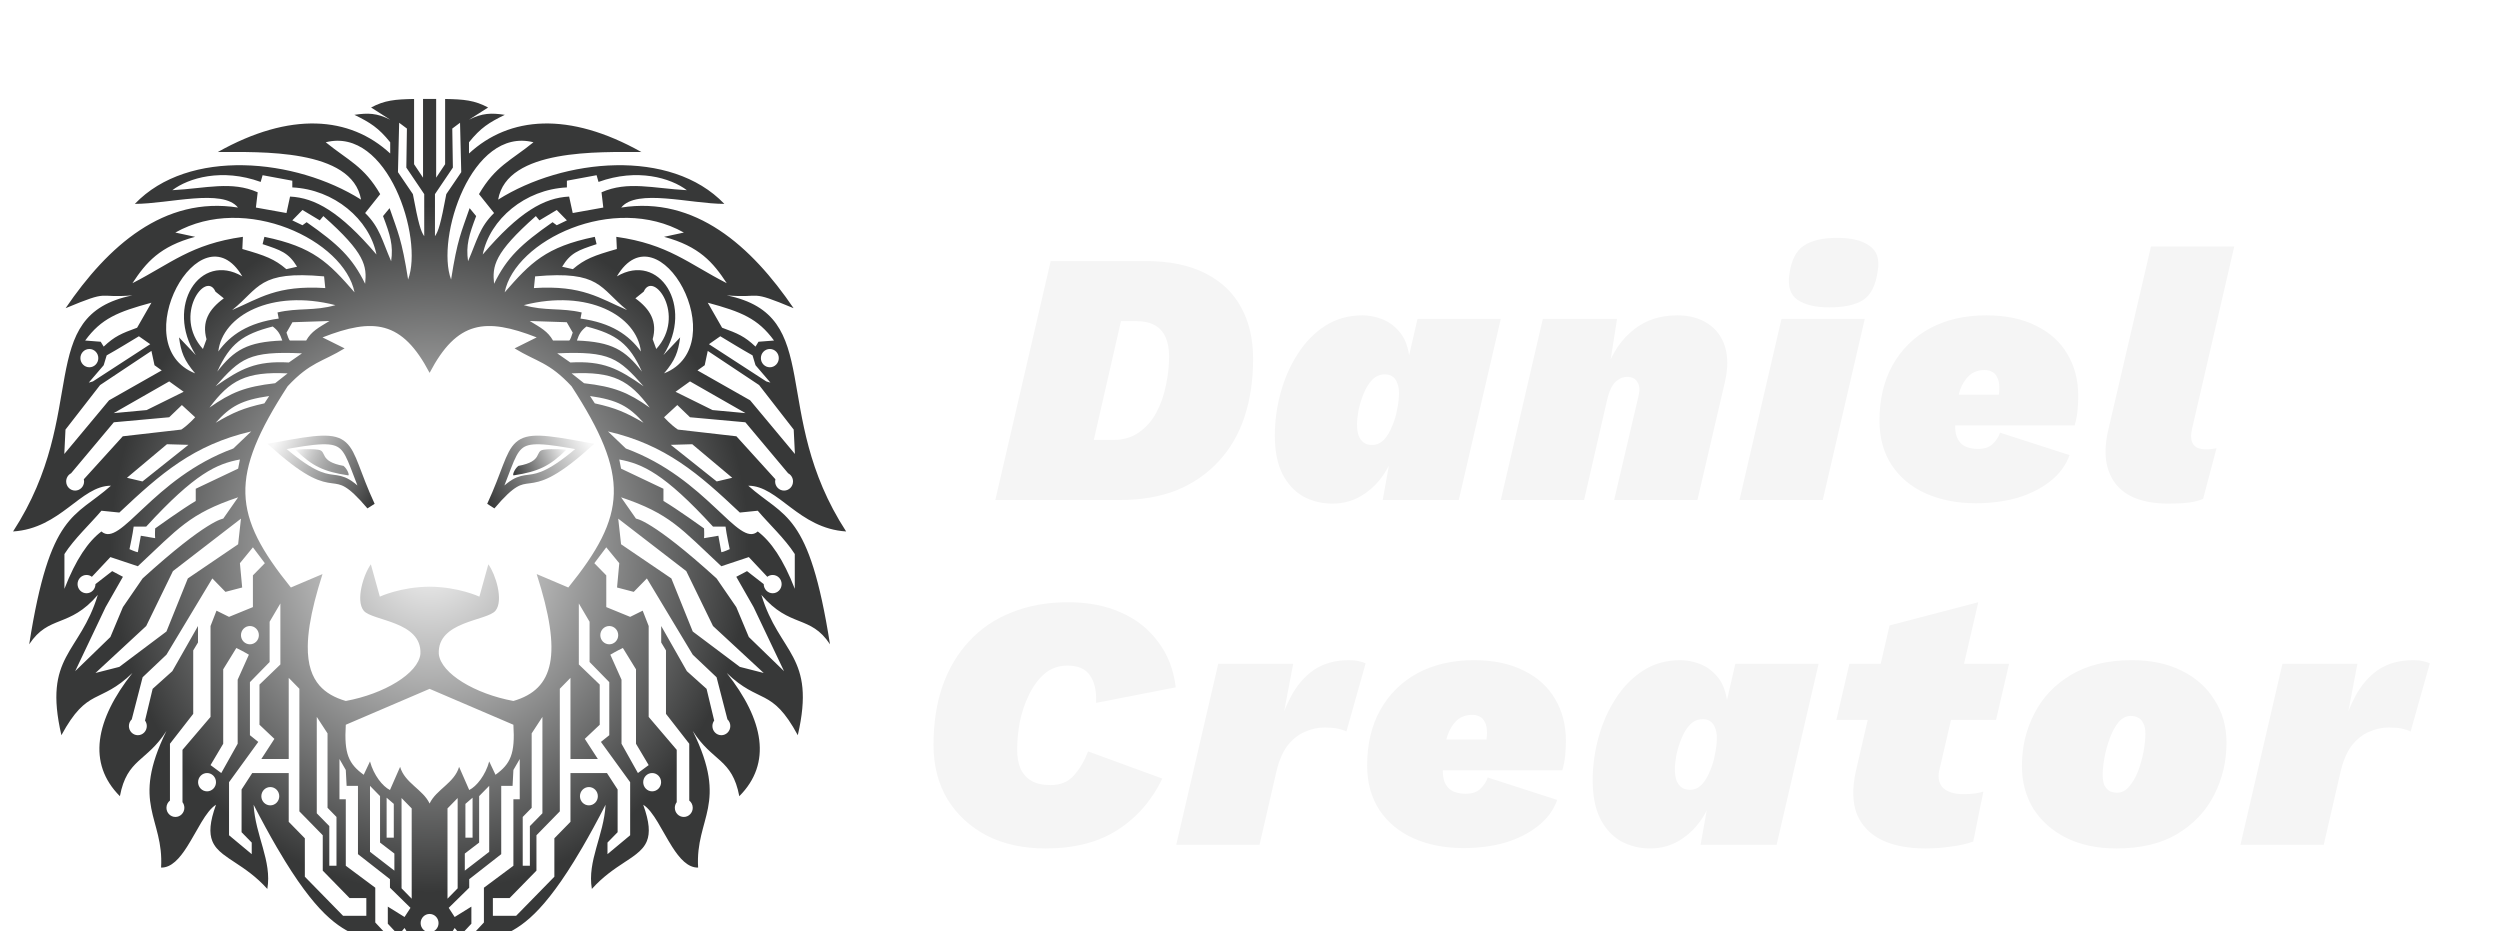 <svg width="145" height="54" viewBox="0 0 145 54" fill="none" xmlns="http://www.w3.org/2000/svg">
<g clip-path="url(#clip0_2225_4096)">
<g clip-path="url(#clip1_2225_4096)">
<path d="M21.502 24.326C19.044 21.425 19.875 24.255 16.066 20.894C20.809 20.009 19.736 20.505 21.502 24.326Z" stroke="white" stroke-width="0.5"/>
<path d="M20.186 22.57C18.773 22.354 18.102 22.037 17.14 21.084C17.14 21.084 17.908 21.007 18.455 21.084C19.002 21.16 18.455 21.756 19.926 22.022C20.173 22.229 20.29 22.605 20.186 22.57Z" fill="white"/>
<path d="M28.485 24.326C30.943 21.425 30.113 24.255 33.921 20.894C29.178 20.009 30.251 20.505 28.485 24.326Z" stroke="white" stroke-width="0.5"/>
<path d="M29.802 22.57C31.215 22.354 31.886 22.037 32.848 21.084C32.848 21.084 32.08 21.007 31.533 21.084C30.986 21.16 31.533 21.756 30.062 22.022C29.815 22.229 29.698 22.605 29.802 22.57Z" fill="white"/>
<g filter="url(#filter0_d_2225_4096)">
<path d="M21.502 24.326C19.044 21.425 19.875 24.255 16.066 20.894C20.809 20.009 19.736 20.505 21.502 24.326Z" stroke="url(#paint0_linear_2225_4096)" stroke-width="0.5"/>
</g>
<g filter="url(#filter1_d_2225_4096)">
<path d="M20.186 22.57C18.773 22.354 18.102 22.037 17.14 21.084C17.14 21.084 17.908 21.007 18.455 21.084C19.002 21.16 18.455 21.756 19.926 22.022C20.173 22.229 20.29 22.605 20.186 22.57Z" fill="url(#paint1_linear_2225_4096)"/>
</g>
<g filter="url(#filter2_d_2225_4096)">
<path d="M28.485 24.326C30.943 21.425 30.113 24.255 33.921 20.894C29.178 20.009 30.251 20.505 28.485 24.326Z" stroke="url(#paint2_linear_2225_4096)" stroke-width="0.5"/>
</g>
<g filter="url(#filter3_d_2225_4096)">
<path d="M29.802 22.57C31.215 22.354 31.886 22.037 32.848 21.084C32.848 21.084 32.08 21.007 31.533 21.084C30.986 21.16 31.533 21.756 30.062 22.022C29.815 22.229 29.698 22.605 29.802 22.57Z" fill="url(#paint3_linear_2225_4096)"/>
</g>
<g filter="url(#filter4_d_2225_4096)">
<path fill-rule="evenodd" clip-rule="evenodd" d="M15.505 46.558C15.782 44.931 14.813 43.48 14.709 41.675C15.193 42.614 15.639 43.431 16.054 44.143C16.22 44.429 16.382 44.699 16.538 44.952C20.678 51.657 21.43 47.367 24.917 52.962C28.404 47.367 29.156 51.657 33.295 44.952C33.452 44.699 33.613 44.429 33.78 44.143C34.194 43.431 34.641 42.614 35.124 41.675C35.02 43.48 34.052 44.931 34.328 46.558C34.983 45.831 35.643 45.393 36.198 45.028L36.23 45.006C36.341 44.933 36.448 44.863 36.549 44.794C36.674 44.709 36.791 44.626 36.898 44.541C37.18 44.319 37.397 44.086 37.519 43.783C37.707 43.316 37.672 42.685 37.306 41.675C37.903 42.042 38.403 43.203 38.987 44.117C39.419 44.792 39.895 45.333 40.491 45.32C40.318 42.418 42.291 41.675 40.179 37.394C41.322 39.199 42.464 38.986 42.879 41.18C44.784 39.27 44.299 36.757 42.152 34.033C44.057 35.873 44.748 34.83 46.272 37.642C47.346 33.007 45.199 32.936 44.16 29.504C45.822 31.45 46.998 30.637 48.14 32.37C46.927 24.657 45.509 25.047 43.399 23.171C45.163 23.171 46.306 25.648 49.076 25.825C44.575 18.89 47.899 13.3 42.151 12.132C44.296 12.309 43.365 11.766 46.028 12.875C43.579 9.273 40.325 6.361 36.03 7.038C36.929 5.92 40.039 6.825 42.012 6.825C38.897 3.57 32.683 4.186 28.892 6.578C29.41 3.606 34.777 3.818 37.201 3.818C33.002 1.459 29.543 1.738 27.202 3.902V3.252C27.88 2.409 28.364 2.107 29.279 1.66C28.504 1.544 27.978 1.549 27.202 1.943L28.31 1.235C27.524 0.813 26.906 0.76 25.817 0.74V4.526L25.297 5.304V0.74H24.917H24.536V5.304L24.017 4.526V0.74C22.928 0.76 22.309 0.813 21.524 1.235L22.632 1.943C21.855 1.549 21.329 1.544 20.555 1.66C21.469 2.107 21.953 2.409 22.632 3.252V3.902C20.29 1.738 16.832 1.459 12.632 3.818C15.057 3.818 20.423 3.606 20.941 6.578C17.151 4.186 10.937 3.57 7.821 6.825C9.794 6.825 12.904 5.92 13.803 7.038C9.509 6.361 6.255 9.273 3.805 12.875C6.469 11.766 5.537 12.309 7.682 12.132C1.935 13.3 5.259 18.89 0.758 25.825C3.527 25.648 4.671 23.171 6.435 23.171C4.324 25.047 2.907 24.657 1.693 32.37C2.836 30.637 4.011 31.45 5.673 29.504C4.634 32.936 2.488 33.007 3.561 37.642C5.086 34.83 5.777 35.873 7.681 34.033C5.535 36.757 5.05 39.27 6.954 41.18C7.369 38.986 8.512 39.199 9.654 37.394C7.543 41.675 9.516 42.418 9.343 45.32C9.938 45.333 10.415 44.792 10.846 44.117C11.43 43.203 11.931 42.042 12.528 41.675C12.162 42.685 12.126 43.316 12.315 43.783C12.437 44.086 12.654 44.319 12.935 44.541C13.043 44.626 13.159 44.709 13.284 44.794C13.386 44.863 13.492 44.933 13.603 45.006L13.636 45.028C14.191 45.393 14.85 45.831 15.505 46.558ZM24.384 32.931C24.259 34.067 22.271 35.249 20.056 35.656C19.405 35.467 18.897 35.178 18.533 34.763C18.31 34.507 18.141 34.204 18.027 33.846C17.966 33.654 17.92 33.445 17.891 33.219C17.861 32.99 17.847 32.742 17.851 32.477C17.853 32.296 17.863 32.108 17.88 31.91C17.899 31.697 17.927 31.473 17.964 31.238C18.096 30.401 18.343 29.427 18.706 28.296L16.871 29.075C13.487 24.882 13.283 22.642 16.682 17.404C17.997 15.989 18.696 15.998 19.987 15.206L18.706 14.569C21.663 13.415 23.324 13.583 24.917 16.626C26.509 13.583 28.17 13.415 31.127 14.569L29.846 15.206C31.137 15.998 31.836 15.989 33.151 17.404C36.551 22.642 36.346 24.882 32.962 29.075L31.127 28.296C32.626 32.962 32.146 34.968 29.777 35.656C27.562 35.249 25.574 34.067 25.45 32.931C25.352 31.016 28.254 31.021 28.739 30.419C29.223 29.818 28.739 28.296 28.323 27.73L27.804 29.605C27.804 29.605 26.594 29.039 24.917 29.028C23.239 29.039 22.03 29.605 22.03 29.605L21.51 27.73C21.095 28.296 20.61 29.818 21.095 30.419C21.579 31.021 24.482 31.016 24.384 32.931ZM20.056 37.035L24.917 34.953L29.777 37.035C29.884 38.727 29.607 39.308 28.739 39.937L28.374 39.163C28.161 39.957 27.639 40.614 27.215 40.821L26.627 39.477C26.358 40.414 25.297 40.791 24.917 41.605C24.536 40.791 23.475 40.414 23.207 39.477L22.618 40.821C22.194 40.614 21.672 39.957 21.46 39.163L21.095 39.937C20.227 39.308 19.95 38.727 20.056 37.035ZM10.384 14.569C10.5 15.422 10.665 15.885 11.319 16.656C7.2 15.028 11.632 6.926 14.055 11.03C11.597 9.58 9.555 12.764 11.355 15.594L10.384 14.569ZM11.978 14.675L11.77 15.241C10.005 13.295 11.943 10.641 12.497 11.915L12.982 12.304C12.107 12.942 11.7 13.664 11.978 14.675ZM15.612 17.97L15.335 18.395C14.115 18.662 13.511 18.932 12.507 19.521C13.364 18.56 14.024 18.196 15.612 17.97ZM15.958 17.227C14.226 17.426 13.405 17.755 12.15 18.642C13.33 17.058 14.265 16.539 16.682 16.656L15.958 17.227ZM16.754 16.024C14.841 15.919 13.973 16.377 12.504 17.404C13.95 15.777 14.44 15.352 17.516 15.494L16.754 16.024ZM16.373 14.751C14.354 14.829 13.584 15.289 12.6 16.555C13.336 14.934 14.065 14.388 15.819 13.937C16.125 14.174 16.24 14.357 16.373 14.751ZM16.166 13.477C14.385 13.72 13.353 14.432 12.661 15.387C12.903 13.3 15.734 11.749 19.455 12.698C18.235 13.052 17.274 12.842 16.096 13.123L16.166 13.477ZM18.797 11.03C14.989 10.682 15.058 11.708 13.465 12.982C15.058 12.304 16.047 11.528 18.866 11.708L18.797 11.03ZM16.823 14.751H17.758C18.064 14.214 18.464 14.011 19.109 13.618L16.962 13.689L16.616 14.291C16.662 14.444 16.768 14.751 16.823 14.751ZM15.335 8.736C18.176 9.317 19.064 10.239 20.563 11.956C19.966 8.948 14.254 6.188 10.168 8.488L11.319 8.736C9.269 9.286 8.472 10.222 7.682 11.425C9.899 10.293 11.076 9.16 14.088 8.736L14.055 9.443C15.384 9.822 15.923 10.023 16.608 10.611L17.231 10.47C16.731 9.648 16.283 9.51 15.231 9.16L15.335 8.736ZM13.534 21.013L14.573 20.022C11.215 20.801 9.308 22.479 6.922 24.728L5.883 24.622C5.248 25.375 4.3 26.253 3.737 27.134V29.151C4.402 27.434 5.125 26.398 5.883 25.825C6.991 26.816 8.828 22.738 13.534 21.013ZM11.353 23.348L13.812 22.181L13.915 21.65C12.581 21.9 11.312 22.449 8.48 25.542H7.753C7.707 25.943 7.51 26.851 7.51 26.851C7.51 26.851 7.903 27.028 7.995 27.028L8.168 26.073L8.999 26.214C8.976 26.037 8.999 25.648 8.999 25.648C8.999 25.648 10.592 24.504 11.353 24.056V23.348ZM5.537 28.878C5.537 29.171 5.305 29.409 5.018 29.409C4.731 29.409 4.498 29.171 4.498 28.878C4.498 28.585 4.731 28.348 5.018 28.348C5.135 28.348 5.243 28.387 5.329 28.454L6.403 27.311L7.995 27.842C10.349 25.648 10.971 24.798 13.812 23.843L12.946 25.082C12.946 25.082 12.037 25.13 8.272 28.549L7.13 30.212L6.403 31.946L4.36 33.927L6.126 30.212L7.13 28.454L6.507 28.125L5.537 28.878ZM8.514 37.111C8.514 37.404 8.282 37.642 7.995 37.642C7.708 37.642 7.476 37.404 7.476 37.111C7.476 36.958 7.54 36.819 7.642 36.722L8.272 34.281L9.654 32.972L12.315 28.549L13.076 29.328L14.046 29.075L13.915 27.665L14.669 26.745L15.361 27.665L14.669 28.372V30.212L13.284 30.778L12.557 30.419L12.211 31.309V36.581L10.584 38.491V41.526C10.652 41.616 10.693 41.73 10.693 41.852C10.693 42.145 10.461 42.383 10.174 42.383C9.887 42.383 9.654 42.145 9.654 41.852C9.654 41.681 9.734 41.529 9.857 41.432V38.137L11.207 36.404V32.724L11.484 32.264V31.309L9.995 33.927L8.853 34.953L8.411 36.793C8.476 36.882 8.514 36.992 8.514 37.111ZM8.48 31.309L5.537 34.033L6.922 33.679L9.654 31.627L10.895 28.549L13.812 26.568L13.976 25.082L10.03 28.125L8.48 31.309ZM12.009 40.898C12.296 40.898 12.528 40.66 12.528 40.367C12.528 40.074 12.296 39.836 12.009 39.836C11.722 39.836 11.489 40.074 11.489 40.367C11.489 40.66 11.722 40.898 12.009 40.898ZM14.496 32.37C14.783 32.37 15.015 32.133 15.015 31.84C15.015 31.547 14.783 31.309 14.496 31.309C14.209 31.309 13.976 31.547 13.976 31.84C13.976 32.133 14.209 32.37 14.496 32.37ZM24.917 49.07C25.203 49.07 25.436 48.833 25.436 48.539C25.436 48.246 25.203 48.009 24.917 48.009C24.63 48.009 24.397 48.246 24.397 48.539C24.397 48.833 24.63 49.07 24.917 49.07ZM4.877 22.924C4.877 23.217 4.644 23.454 4.357 23.454C4.071 23.454 3.838 23.217 3.838 22.924C3.838 22.717 3.953 22.538 4.122 22.451L6.602 19.492L9.814 19.201L10.549 18.493L11.319 19.201C11.319 19.201 10.934 19.64 10.514 19.916L7.122 20.305L4.862 22.796C4.872 22.837 4.877 22.88 4.877 22.924ZM5.183 16.302C5.47 16.302 5.702 16.064 5.702 15.771C5.702 15.478 5.47 15.241 5.183 15.241C4.896 15.241 4.663 15.478 4.663 15.771C4.663 16.064 4.896 16.302 5.183 16.302ZM14.435 32.972C14.435 32.972 14.086 32.762 13.708 32.583L13.327 33.202L12.946 33.821V38.137L12.211 39.376L12.834 39.836L13.785 38.137V34.422L14.435 32.972ZM14.6 43.869V44.541L13.284 43.445V40.367L14.98 38.031L14.496 37.642V34.564L15.638 33.396V31.061L16.262 30V33.538L15.05 34.706V37.035L15.915 37.854L15.158 39.022H16.746V34.316L17.364 34.948V39.27V42.059L18.72 43.445V45.497L20.277 47.089H21.247V48.115H19.897L17.681 45.85V43.621L16.746 42.666V39.836H14.63L14.011 40.791V43.268L14.6 43.869ZM20.056 45.214V41.357H19.689V39.022L20.056 39.659L20.104 40.579H20.762V44.541L22.618 45.992V46.487L23.809 47.655L23.463 48.186L22.493 47.584V48.575L23.116 49.242L23.463 48.822L23.843 49.424L23.255 50.096L21.766 48.504V46.487L20.056 45.214ZM15.678 41.711C15.964 41.711 16.197 41.473 16.197 41.18C16.197 40.887 15.964 40.649 15.678 40.649C15.391 40.649 15.158 40.887 15.158 41.18C15.158 41.473 15.391 41.711 15.678 41.711ZM18.997 37.536L18.373 36.581V42.171L19.1 42.914V45.214H19.516V42.383L18.997 41.852V37.536ZM23.878 41.888V47.124L23.29 46.523V41.286L23.878 41.888ZM22.043 41.175L21.46 40.579V44.405L22.874 45.497V44.506L22.043 43.869V41.175ZM22.84 41.625L22.424 41.266V43.586H22.84V41.625ZM7.364 22.711L8.264 22.924L10.93 20.801L9.684 20.765L7.364 22.711ZM6.594 18.961L9.814 17.121L10.233 17.422L10.653 17.723L8.506 18.784L6.594 18.961ZM5.806 17.333L8.783 15.352L8.961 16.183L9.38 16.484L6.325 18.218L3.729 21.331L3.798 19.916L5.806 17.333ZM5.841 14.821L4.94 14.751C5.874 13.472 6.838 13.083 8.783 12.557L7.952 14.008C7.042 14.339 6.645 14.507 6.014 15.104L5.841 14.821ZM5.148 17.192L6.014 16.183L6.187 15.611C6.921 15.198 7.316 14.947 8.056 14.503L8.714 14.963L5.391 17.121L5.148 17.192ZM17.785 7.887C19.615 9.169 20.432 9.935 21.178 11.46C21.282 10.434 21.197 9.694 18.754 7.533L18.547 7.781L17.543 7.179L16.954 7.781L17.543 8.064L17.785 7.887ZM16.823 6.401C18.27 6.471 19.724 7.285 21.835 9.762C21.42 7.71 19.377 5.986 16.954 5.87V5.481L15.231 5.162L15.119 5.552C12.869 4.738 10.93 5.324 9.995 6.031C11.969 5.925 13.423 5.481 14.946 6.153L14.842 7.038L16.616 7.356L16.823 6.401ZM18.893 3.252C22.493 2.332 24.57 8.807 23.67 11.213C23.3 8.86 23.082 8.488 22.596 7.073L22.216 7.533C22.632 8.63 22.819 9.231 22.686 10.151C22.161 8.948 22.027 8.184 21.178 7.356L22.052 6.259C21.108 4.632 20.188 4.306 18.893 3.252ZM23.601 2.456L23.151 2.12L23.082 4.985L23.947 6.259C24.271 7.993 24.405 8.408 24.605 8.7V6.259L23.567 4.72L23.601 2.456ZM39.449 14.569C39.333 15.422 39.168 15.885 38.515 16.656C42.633 15.028 38.202 6.926 35.778 11.03C38.236 9.58 40.278 12.764 38.479 15.594L39.449 14.569ZM38.063 15.241L37.855 14.675C38.133 13.664 37.727 12.942 36.852 12.304L37.336 11.915C37.89 10.641 39.829 13.295 38.063 15.241ZM34.222 17.97L34.499 18.395C35.718 18.662 36.322 18.932 37.327 19.521C36.47 18.56 35.81 18.196 34.222 17.97ZM33.875 17.227C35.608 17.426 36.429 17.755 37.684 18.642C36.504 17.058 35.569 16.539 33.151 16.656L33.875 17.227ZM33.079 16.024C34.992 15.919 35.86 16.377 37.329 17.404C35.883 15.777 35.394 15.352 32.317 15.494L33.079 16.024ZM33.46 14.751C35.479 14.829 36.249 15.289 37.234 16.555C36.497 14.934 35.768 14.388 34.014 13.937C33.709 14.174 33.593 14.357 33.46 14.751ZM33.668 13.477C35.449 13.72 36.48 14.432 37.172 15.387C36.93 13.3 34.1 11.749 30.379 12.698C31.599 13.052 32.559 12.842 33.737 13.123L33.668 13.477ZM31.037 11.03C34.845 10.682 34.776 11.708 36.368 12.982C34.776 12.304 33.786 11.528 30.967 11.708L31.037 11.03ZM33.01 14.751H32.075C31.77 14.214 31.37 14.011 30.725 13.618L32.871 13.689L33.218 14.291C33.172 14.444 33.065 14.751 33.01 14.751ZM34.499 8.736C31.657 9.317 30.77 10.239 29.271 11.956C29.867 8.948 35.58 6.188 39.665 8.488L38.515 8.736C40.564 9.286 41.362 10.222 42.151 11.425C39.934 10.293 38.757 9.16 35.745 8.736L35.778 9.443C34.45 9.822 33.91 10.023 33.226 10.611L32.603 10.47C33.094 9.662 33.536 9.515 34.55 9.178L34.602 9.16L34.499 8.736ZM36.299 21.013L35.26 20.022C38.618 20.801 40.526 22.479 42.911 24.728L43.95 24.622C44.586 25.375 45.534 26.253 46.097 27.134V29.151C45.432 27.434 44.709 26.398 43.95 25.825C42.842 26.816 41.005 22.738 36.299 21.013ZM38.48 23.348L36.022 22.181L35.918 21.65C37.253 21.9 38.522 22.449 41.354 25.542H42.081C42.127 25.943 42.323 26.851 42.323 26.851C42.323 26.851 41.931 27.028 41.838 27.028L41.665 26.073L40.834 26.214C40.857 26.037 40.834 25.648 40.834 25.648C40.834 25.648 39.242 24.504 38.48 24.056V23.348ZM44.816 29.409C44.529 29.409 44.296 29.171 44.296 28.878L43.327 28.125L42.704 28.454L43.708 30.212L45.474 33.927L43.431 31.946L42.704 30.212L41.561 28.549C37.796 25.13 36.888 25.082 36.888 25.082L36.022 23.843C38.863 24.798 39.484 25.648 41.838 27.842L43.431 27.311L44.504 28.454C44.591 28.387 44.699 28.348 44.816 28.348C45.102 28.348 45.335 28.585 45.335 28.878C45.335 29.171 45.102 29.409 44.816 29.409ZM41.838 37.642C41.551 37.642 41.319 37.404 41.319 37.111C41.319 36.992 41.358 36.882 41.423 36.793L40.981 34.953L39.838 33.927L38.35 31.309V32.264L38.627 32.724V36.404L39.977 38.137V41.432C40.1 41.529 40.179 41.681 40.179 41.852C40.179 42.145 39.947 42.383 39.66 42.383C39.373 42.383 39.14 42.145 39.14 41.852C39.14 41.73 39.181 41.616 39.25 41.526V38.491L37.623 36.581V31.309L37.276 30.419L36.549 30.778L35.164 30.212V28.372L34.472 27.665L35.164 26.745L35.918 27.665L35.788 29.075L36.757 29.328L37.519 28.549L40.179 32.972L41.561 34.281L42.191 36.722C42.294 36.819 42.358 36.958 42.358 37.111C42.358 37.404 42.125 37.642 41.838 37.642ZM41.354 31.309L44.296 34.033L42.911 33.679L40.179 31.627L38.938 28.549L36.022 26.568L35.857 25.082L39.804 28.125L41.354 31.309ZM37.825 40.898C37.538 40.898 37.306 40.66 37.306 40.367C37.306 40.074 37.538 39.836 37.825 39.836C38.112 39.836 38.344 40.074 38.344 40.367C38.344 40.66 38.112 40.898 37.825 40.898ZM35.338 32.37C35.051 32.37 34.818 32.133 34.818 31.84C34.818 31.547 35.051 31.309 35.338 31.309C35.624 31.309 35.857 31.547 35.857 31.84C35.857 32.133 35.624 32.37 35.338 32.37ZM45.476 23.454C45.189 23.454 44.957 23.217 44.957 22.924C44.957 22.88 44.962 22.837 44.972 22.796L42.712 20.305L39.319 19.916C38.9 19.64 38.515 19.201 38.515 19.201L39.284 18.493L40.02 19.201L43.231 19.492L45.712 22.451C45.88 22.538 45.995 22.717 45.995 22.924C45.995 23.217 45.763 23.454 45.476 23.454ZM44.651 16.302C44.364 16.302 44.131 16.064 44.131 15.771C44.131 15.478 44.364 15.241 44.651 15.241C44.938 15.241 45.17 15.478 45.17 15.771C45.17 16.064 44.938 16.302 44.651 16.302ZM35.399 32.972C35.399 32.972 35.747 32.762 36.126 32.583L36.507 33.202L36.888 33.821V38.137L37.623 39.376L36.999 39.836L36.048 38.137V34.422L35.399 32.972ZM35.234 43.869V44.541L36.549 43.445V40.367L34.853 38.031L35.338 37.642V34.564L34.195 33.396V31.061L33.572 30V33.538L34.784 34.706V37.035L33.918 37.854L34.675 39.022H33.087V34.316L32.469 34.948V39.27V42.059L31.114 43.445V45.497L29.556 47.089H28.587V48.115H29.937L32.153 45.85V43.621L33.087 42.666V39.836H35.203L35.822 40.791V43.268L35.234 43.869ZM29.777 45.214V41.357H30.145V39.022L29.777 39.659L29.729 40.579H29.071V44.541L27.215 45.992V46.487L26.025 47.655L26.371 48.186L27.34 47.584V48.575L26.717 49.242L26.371 48.822L25.99 49.424L26.578 50.096L28.067 48.504V46.487L29.777 45.214ZM34.156 41.711C33.869 41.711 33.637 41.473 33.637 41.18C33.637 40.887 33.869 40.649 34.156 40.649C34.443 40.649 34.675 40.887 34.675 41.18C34.675 41.473 34.443 41.711 34.156 41.711ZM30.837 37.536L31.46 36.581V42.171L30.733 42.914V45.214H30.318V42.383L30.837 41.852V37.536ZM25.955 41.888V47.124L26.544 46.523V41.286L25.955 41.888ZM27.79 41.175L28.374 40.579V44.405L26.959 45.497V44.506L27.79 43.869V41.175ZM26.994 41.625L27.409 41.266V43.586H26.994V41.625ZM42.469 22.711L41.569 22.924L38.904 20.801L40.15 20.765L42.469 22.711ZM43.239 18.961L40.02 17.121L39.6 17.422L39.181 17.723L41.327 18.784L43.239 18.961ZM44.028 17.333L41.05 15.352L40.873 16.183L40.453 16.484L43.508 18.218L46.105 21.331L46.035 19.916L44.028 17.333ZM43.993 14.821L44.893 14.751C43.959 13.472 42.996 13.083 41.05 12.557L41.881 14.008C42.791 14.339 43.188 14.507 43.82 15.104L43.993 14.821ZM44.685 17.192L43.82 16.183L43.647 15.611C42.913 15.198 42.518 14.947 41.777 14.503L41.119 14.963L44.443 17.121L44.685 17.192ZM32.049 7.887C30.218 9.169 29.401 9.935 28.656 11.46C28.552 10.434 28.637 9.694 31.079 7.533L31.287 7.781L32.291 7.179L32.88 7.781L32.291 8.064L32.049 7.887ZM33.01 6.401C31.564 6.471 30.11 7.285 27.998 9.762C28.413 7.71 30.456 5.986 32.88 5.87V5.481L34.602 5.162L34.714 5.552C36.965 4.738 38.904 5.324 39.838 6.031C37.865 5.925 36.411 5.481 34.888 6.153L34.991 7.038L33.218 7.356L33.01 6.401ZM30.941 3.252C27.34 2.332 25.263 8.807 26.163 11.213C26.533 8.86 26.752 8.488 27.238 7.073L27.617 7.533C27.202 8.63 27.015 9.231 27.147 10.151C27.672 8.948 27.806 8.184 28.656 7.356L27.781 6.259C28.725 4.632 29.645 4.306 30.941 3.252ZM26.232 2.456L26.682 2.12L26.752 4.985L25.886 6.259C25.562 7.993 25.428 8.408 25.228 8.7V6.259L26.267 4.72L26.232 2.456Z" fill="url(#paint4_radial_2225_4096)"/>
</g>
</g>
</g>
<g filter="url(#filter5_d_2225_4096)">
<path d="M57.728 24L60.941 10.14H66.422C67.823 10.14 68.984 10.378 69.909 10.854C70.832 11.316 71.525 11.974 71.987 12.828C72.45 13.668 72.68 14.662 72.68 15.81C72.68 17.056 72.513 18.183 72.177 19.191C71.841 20.199 71.337 21.06 70.665 21.774C70.007 22.488 69.201 23.041 68.249 23.433C67.297 23.811 66.198 24 64.953 24H57.728ZM63.441 20.514H64.596C65.169 20.514 65.659 20.367 66.066 20.073C66.486 19.779 66.822 19.394 67.073 18.918C67.326 18.442 67.507 17.924 67.62 17.364C67.746 16.79 67.808 16.23 67.808 15.684C67.808 15.236 67.739 14.858 67.599 14.55C67.459 14.242 67.249 14.011 66.969 13.857C66.689 13.703 66.332 13.626 65.897 13.626H65.016L63.441 20.514ZM77.279 24.21C76.663 24.21 76.096 24.07 75.578 23.79C75.074 23.496 74.675 23.062 74.381 22.488C74.087 21.9 73.94 21.158 73.94 20.262C73.94 19.436 74.052 18.61 74.276 17.784C74.5 16.958 74.829 16.209 75.263 15.537C75.697 14.851 76.229 14.305 76.859 13.899C77.489 13.493 78.21 13.29 79.022 13.29C79.386 13.29 79.757 13.36 80.135 13.5C80.513 13.64 80.849 13.878 81.143 14.214C81.437 14.536 81.633 14.998 81.731 15.6L82.214 13.5H87.044L84.608 24H80.198L80.555 22.005C80.205 22.691 79.743 23.23 79.169 23.622C78.609 24.014 77.979 24.21 77.279 24.21ZM79.589 20.808C79.841 20.808 80.065 20.71 80.261 20.514C80.457 20.304 80.618 20.038 80.744 19.716C80.884 19.394 80.982 19.065 81.038 18.729C81.108 18.379 81.143 18.071 81.143 17.805C81.143 17.567 81.108 17.371 81.038 17.217C80.982 17.049 80.891 16.923 80.765 16.839C80.653 16.755 80.506 16.713 80.324 16.713C80.03 16.713 79.778 16.825 79.568 17.049C79.372 17.259 79.211 17.525 79.085 17.847C78.959 18.155 78.861 18.477 78.791 18.813C78.735 19.135 78.707 19.401 78.707 19.611C78.707 19.849 78.735 20.059 78.791 20.241C78.861 20.423 78.959 20.563 79.085 20.661C79.211 20.759 79.379 20.808 79.589 20.808ZM87.047 24L89.483 13.5H93.788L93.158 17.511L92.99 17.091C93.284 15.887 93.802 14.956 94.544 14.298C95.286 13.626 96.196 13.29 97.274 13.29C97.988 13.29 98.583 13.451 99.059 13.773C99.535 14.081 99.864 14.522 100.046 15.096C100.228 15.67 100.228 16.356 100.046 17.154L98.45 24H93.62L95.048 17.91C95.118 17.588 95.09 17.336 94.964 17.154C94.852 16.958 94.656 16.86 94.376 16.86C94.18 16.86 94.005 16.916 93.851 17.028C93.697 17.126 93.564 17.28 93.452 17.49C93.354 17.686 93.27 17.938 93.2 18.246L91.877 24H87.047ZM106.098 12.828C105.3 12.828 104.684 12.681 104.25 12.387C103.83 12.093 103.676 11.589 103.788 10.875C103.9 10.091 104.173 9.552 104.607 9.258C105.055 8.95 105.706 8.796 106.56 8.796C107.386 8.796 108.009 8.95 108.429 9.258C108.863 9.552 109.024 10.028 108.912 10.686C108.8 11.54 108.513 12.114 108.051 12.408C107.603 12.688 106.952 12.828 106.098 12.828ZM108.156 13.5L105.72 24H100.89L103.326 13.5H108.156ZM114.595 24.189C113.517 24.189 112.551 24 111.697 23.622C110.857 23.244 110.199 22.698 109.723 21.984C109.247 21.256 109.009 20.395 109.009 19.401C109.009 18.169 109.261 17.098 109.765 16.188C110.283 15.264 111.004 14.55 111.928 14.046C112.866 13.542 113.958 13.29 115.204 13.29C116.338 13.29 117.304 13.493 118.102 13.899C118.9 14.291 119.502 14.837 119.908 15.537C120.328 16.237 120.538 17.049 120.538 17.973C120.538 18.239 120.524 18.519 120.496 18.813C120.468 19.107 120.412 19.394 120.328 19.674H112.306L112.285 17.889H116.989L115.834 18.33C115.904 18.134 115.939 17.973 115.939 17.847C115.953 17.721 115.96 17.602 115.96 17.49C115.96 17.224 115.918 17.021 115.834 16.881C115.764 16.727 115.666 16.622 115.54 16.566C115.414 16.496 115.274 16.461 115.12 16.461C114.756 16.461 114.455 16.566 114.217 16.776C113.993 16.986 113.818 17.259 113.692 17.595C113.58 17.931 113.503 18.288 113.461 18.666C113.419 19.044 113.398 19.394 113.398 19.716C113.398 20.038 113.454 20.297 113.566 20.493C113.678 20.689 113.832 20.829 114.028 20.913C114.238 20.997 114.469 21.039 114.721 21.039C115.085 21.039 115.365 20.948 115.561 20.766C115.771 20.57 115.918 20.346 116.002 20.094L120.034 21.396C119.824 21.984 119.453 22.488 118.921 22.908C118.389 23.328 117.752 23.65 117.01 23.874C116.268 24.084 115.463 24.189 114.595 24.189ZM125.785 24.21C124.343 24.21 123.321 23.832 122.719 23.076C122.117 22.306 121.97 21.263 122.278 19.947L124.756 9.3H129.586L127.15 19.821C127.052 20.227 127.066 20.535 127.192 20.745C127.318 20.955 127.57 21.06 127.948 21.06C128.088 21.06 128.207 21.053 128.305 21.039C128.417 21.025 128.501 21.011 128.557 20.997L127.78 23.937C127.556 24.035 127.283 24.105 126.961 24.147C126.639 24.189 126.247 24.21 125.785 24.21ZM60.633 44.21C59.359 44.21 58.232 43.965 57.252 43.475C56.286 42.971 55.523 42.271 54.963 41.375C54.417 40.465 54.144 39.408 54.144 38.204C54.144 36.93 54.319 35.789 54.669 34.781C55.033 33.759 55.551 32.891 56.223 32.177C56.895 31.449 57.714 30.896 58.68 30.518C59.646 30.126 60.738 29.93 61.956 29.93C63.104 29.93 64.119 30.126 65.001 30.518C65.897 30.91 66.618 31.477 67.164 32.219C67.724 32.947 68.067 33.829 68.193 34.865L63.573 35.768C63.601 35.068 63.482 34.536 63.216 34.172C62.964 33.794 62.53 33.605 61.914 33.605C61.396 33.605 60.948 33.766 60.57 34.088C60.206 34.41 59.905 34.823 59.667 35.327C59.429 35.817 59.254 36.342 59.142 36.902C59.044 37.462 58.995 37.987 58.995 38.477C58.995 38.897 59.058 39.261 59.184 39.569C59.324 39.877 59.534 40.115 59.814 40.283C60.094 40.451 60.465 40.535 60.927 40.535C61.501 40.535 61.949 40.353 62.271 39.989C62.607 39.625 62.887 39.156 63.111 38.582L67.416 40.157C66.8 41.431 65.932 42.425 64.812 43.139C63.706 43.853 62.313 44.21 60.633 44.21ZM68.222 44L70.658 33.5H75.005L74.102 38.246L73.997 37.763C74.221 36.881 74.508 36.104 74.858 35.432C75.208 34.76 75.656 34.235 76.202 33.857C76.762 33.479 77.441 33.29 78.239 33.29C78.477 33.29 78.673 33.311 78.827 33.353C78.981 33.381 79.107 33.423 79.205 33.479L78.092 37.427C77.952 37.357 77.784 37.301 77.588 37.259C77.392 37.217 77.133 37.196 76.811 37.196C76.433 37.196 76.055 37.28 75.677 37.448C75.313 37.602 74.984 37.861 74.69 38.225C74.41 38.589 74.193 39.086 74.039 39.716L73.052 44H68.222ZM84.88 44.189C83.802 44.189 82.836 44 81.982 43.622C81.142 43.244 80.484 42.698 80.008 41.984C79.532 41.256 79.294 40.395 79.294 39.401C79.294 38.169 79.546 37.098 80.05 36.188C80.568 35.264 81.289 34.55 82.213 34.046C83.151 33.542 84.243 33.29 85.489 33.29C86.623 33.29 87.589 33.493 88.387 33.899C89.185 34.291 89.787 34.837 90.193 35.537C90.613 36.237 90.823 37.049 90.823 37.973C90.823 38.239 90.809 38.519 90.781 38.813C90.753 39.107 90.697 39.394 90.613 39.674H82.591L82.57 37.889H87.274L86.119 38.33C86.189 38.134 86.224 37.973 86.224 37.847C86.238 37.721 86.245 37.602 86.245 37.49C86.245 37.224 86.203 37.021 86.119 36.881C86.049 36.727 85.951 36.622 85.825 36.566C85.699 36.496 85.559 36.461 85.405 36.461C85.041 36.461 84.74 36.566 84.502 36.776C84.278 36.986 84.103 37.259 83.977 37.595C83.865 37.931 83.788 38.288 83.746 38.666C83.704 39.044 83.683 39.394 83.683 39.716C83.683 40.038 83.739 40.297 83.851 40.493C83.963 40.689 84.117 40.829 84.313 40.913C84.523 40.997 84.754 41.039 85.006 41.039C85.37 41.039 85.65 40.948 85.846 40.766C86.056 40.57 86.203 40.346 86.287 40.094L90.319 41.396C90.109 41.984 89.738 42.488 89.206 42.908C88.674 43.328 88.037 43.65 87.295 43.874C86.553 44.084 85.748 44.189 84.88 44.189ZM95.714 44.21C95.098 44.21 94.531 44.07 94.013 43.79C93.509 43.496 93.11 43.062 92.816 42.488C92.522 41.9 92.375 41.158 92.375 40.262C92.375 39.436 92.487 38.61 92.711 37.784C92.935 36.958 93.264 36.209 93.698 35.537C94.132 34.851 94.664 34.305 95.294 33.899C95.924 33.493 96.645 33.29 97.457 33.29C97.821 33.29 98.192 33.36 98.57 33.5C98.948 33.64 99.284 33.878 99.578 34.214C99.872 34.536 100.068 34.998 100.166 35.6L100.649 33.5H105.479L103.043 44H98.633L98.99 42.005C98.64 42.691 98.178 43.23 97.604 43.622C97.044 44.014 96.414 44.21 95.714 44.21ZM98.024 40.808C98.276 40.808 98.5 40.71 98.696 40.514C98.892 40.304 99.053 40.038 99.179 39.716C99.319 39.394 99.417 39.065 99.473 38.729C99.543 38.379 99.578 38.071 99.578 37.805C99.578 37.567 99.543 37.371 99.473 37.217C99.417 37.049 99.326 36.923 99.2 36.839C99.088 36.755 98.941 36.713 98.759 36.713C98.465 36.713 98.213 36.825 98.003 37.049C97.807 37.259 97.646 37.525 97.52 37.847C97.394 38.155 97.296 38.477 97.226 38.813C97.17 39.135 97.142 39.401 97.142 39.611C97.142 39.849 97.17 40.059 97.226 40.241C97.296 40.423 97.394 40.563 97.52 40.661C97.646 40.759 97.814 40.808 98.024 40.808ZM111.675 44.21C110.681 44.21 109.841 44.049 109.155 43.727C108.469 43.391 107.986 42.894 107.706 42.236C107.44 41.564 107.419 40.724 107.643 39.716L109.596 31.274L114.741 29.93L112.515 39.527C112.375 40.003 112.424 40.381 112.662 40.661C112.914 40.927 113.32 41.06 113.88 41.06C114.188 41.06 114.419 41.046 114.573 41.018C114.741 40.99 114.895 40.955 115.035 40.913L114.447 43.811C114.055 43.951 113.614 44.049 113.124 44.105C112.648 44.175 112.165 44.21 111.675 44.21ZM106.509 36.755L107.265 33.5H116.526L115.77 36.755H106.509ZM122.753 44.21C121.647 44.21 120.681 44.007 119.855 43.601C119.043 43.195 118.406 42.635 117.944 41.921C117.496 41.193 117.272 40.36 117.272 39.422C117.272 38.33 117.51 37.322 117.986 36.398C118.462 35.46 119.169 34.711 120.107 34.151C121.059 33.577 122.242 33.29 123.656 33.29C124.762 33.29 125.721 33.493 126.533 33.899C127.359 34.305 127.996 34.872 128.444 35.6C128.906 36.314 129.137 37.14 129.137 38.078C129.137 39.156 128.899 40.164 128.423 41.102C127.947 42.04 127.233 42.796 126.281 43.37C125.343 43.93 124.167 44.21 122.753 44.21ZM122.795 40.976C123.061 40.976 123.292 40.857 123.488 40.619C123.698 40.381 123.873 40.08 124.013 39.716C124.153 39.338 124.258 38.96 124.328 38.582C124.398 38.19 124.433 37.847 124.433 37.553C124.433 37.287 124.391 37.084 124.307 36.944C124.237 36.79 124.139 36.685 124.013 36.629C123.887 36.559 123.747 36.524 123.593 36.524C123.327 36.524 123.089 36.643 122.879 36.881C122.683 37.119 122.515 37.427 122.375 37.805C122.235 38.169 122.13 38.547 122.06 38.939C121.99 39.317 121.955 39.653 121.955 39.947C121.955 40.199 121.99 40.402 122.06 40.556C122.144 40.71 122.249 40.822 122.375 40.892C122.501 40.948 122.641 40.976 122.795 40.976ZM129.946 44L132.382 33.5H136.729L135.826 38.246L135.721 37.763C135.945 36.881 136.232 36.104 136.582 35.432C136.932 34.76 137.38 34.235 137.926 33.857C138.486 33.479 139.165 33.29 139.963 33.29C140.201 33.29 140.397 33.311 140.551 33.353C140.705 33.381 140.831 33.423 140.929 33.479L139.816 37.427C139.676 37.357 139.508 37.301 139.312 37.259C139.116 37.217 138.857 37.196 138.535 37.196C138.157 37.196 137.779 37.28 137.401 37.448C137.037 37.602 136.708 37.861 136.414 38.225C136.134 38.589 135.917 39.086 135.763 39.716L134.776 44H129.946Z" fill="#F5F5F5"/>
</g>
<defs>
<filter id="filter0_d_2225_4096" x="11.517" y="20.268" width="14.212" height="13.22" filterUnits="userSpaceOnUse" color-interpolation-filters="sRGB">
<feFlood flood-opacity="0" result="BackgroundImageFix"/>
<feColorMatrix in="SourceAlpha" type="matrix" values="0 0 0 0 0 0 0 0 0 0 0 0 0 0 0 0 0 0 127 0" result="hardAlpha"/>
<feOffset dy="5"/>
<feGaussianBlur stdDeviation="2"/>
<feComposite in2="hardAlpha" operator="out"/>
<feColorMatrix type="matrix" values="0 0 0 0 0 0 0 0 0 0 0 0 0 0 0 0 0 0 0.3 0"/>
<feBlend mode="normal" in2="BackgroundImageFix" result="effect1_dropShadow_2225_4096"/>
<feBlend mode="normal" in="SourceGraphic" in2="effect1_dropShadow_2225_4096" result="shape"/>
</filter>
<filter id="filter1_d_2225_4096" x="13.14" y="21.05" width="11.085" height="10.523" filterUnits="userSpaceOnUse" color-interpolation-filters="sRGB">
<feFlood flood-opacity="0" result="BackgroundImageFix"/>
<feColorMatrix in="SourceAlpha" type="matrix" values="0 0 0 0 0 0 0 0 0 0 0 0 0 0 0 0 0 0 127 0" result="hardAlpha"/>
<feOffset dy="5"/>
<feGaussianBlur stdDeviation="2"/>
<feComposite in2="hardAlpha" operator="out"/>
<feColorMatrix type="matrix" values="0 0 0 0 0 0 0 0 0 0 0 0 0 0 0 0 0 0 0.3 0"/>
<feBlend mode="normal" in2="BackgroundImageFix" result="effect1_dropShadow_2225_4096"/>
<feBlend mode="normal" in="SourceGraphic" in2="effect1_dropShadow_2225_4096" result="shape"/>
</filter>
<filter id="filter2_d_2225_4096" x="24.259" y="20.268" width="14.212" height="13.22" filterUnits="userSpaceOnUse" color-interpolation-filters="sRGB">
<feFlood flood-opacity="0" result="BackgroundImageFix"/>
<feColorMatrix in="SourceAlpha" type="matrix" values="0 0 0 0 0 0 0 0 0 0 0 0 0 0 0 0 0 0 127 0" result="hardAlpha"/>
<feOffset dy="5"/>
<feGaussianBlur stdDeviation="2"/>
<feComposite in2="hardAlpha" operator="out"/>
<feColorMatrix type="matrix" values="0 0 0 0 0 0 0 0 0 0 0 0 0 0 0 0 0 0 0.3 0"/>
<feBlend mode="normal" in2="BackgroundImageFix" result="effect1_dropShadow_2225_4096"/>
<feBlend mode="normal" in="SourceGraphic" in2="effect1_dropShadow_2225_4096" result="shape"/>
</filter>
<filter id="filter3_d_2225_4096" x="25.764" y="21.05" width="11.085" height="10.523" filterUnits="userSpaceOnUse" color-interpolation-filters="sRGB">
<feFlood flood-opacity="0" result="BackgroundImageFix"/>
<feColorMatrix in="SourceAlpha" type="matrix" values="0 0 0 0 0 0 0 0 0 0 0 0 0 0 0 0 0 0 127 0" result="hardAlpha"/>
<feOffset dy="5"/>
<feGaussianBlur stdDeviation="2"/>
<feComposite in2="hardAlpha" operator="out"/>
<feColorMatrix type="matrix" values="0 0 0 0 0 0 0 0 0 0 0 0 0 0 0 0 0 0 0.3 0"/>
<feBlend mode="normal" in2="BackgroundImageFix" result="effect1_dropShadow_2225_4096"/>
<feBlend mode="normal" in="SourceGraphic" in2="effect1_dropShadow_2225_4096" result="shape"/>
</filter>
<filter id="filter4_d_2225_4096" x="-3.242" y="0.74" width="56.317" height="61.222" filterUnits="userSpaceOnUse" color-interpolation-filters="sRGB">
<feFlood flood-opacity="0" result="BackgroundImageFix"/>
<feColorMatrix in="SourceAlpha" type="matrix" values="0 0 0 0 0 0 0 0 0 0 0 0 0 0 0 0 0 0 127 0" result="hardAlpha"/>
<feOffset dy="5"/>
<feGaussianBlur stdDeviation="2"/>
<feComposite in2="hardAlpha" operator="out"/>
<feColorMatrix type="matrix" values="0 0 0 0 0 0 0 0 0 0 0 0 0 0 0 0 0 0 0.3 0"/>
<feBlend mode="normal" in2="BackgroundImageFix" result="effect1_dropShadow_2225_4096"/>
<feBlend mode="normal" in="SourceGraphic" in2="effect1_dropShadow_2225_4096" result="shape"/>
</filter>
<filter id="filter5_d_2225_4096" x="50.145" y="8.796" width="94.784" height="44.414" filterUnits="userSpaceOnUse" color-interpolation-filters="sRGB">
<feFlood flood-opacity="0" result="BackgroundImageFix"/>
<feColorMatrix in="SourceAlpha" type="matrix" values="0 0 0 0 0 0 0 0 0 0 0 0 0 0 0 0 0 0 127 0" result="hardAlpha"/>
<feOffset dy="5"/>
<feGaussianBlur stdDeviation="2"/>
<feComposite in2="hardAlpha" operator="out"/>
<feColorMatrix type="matrix" values="0 0 0 0 0.961 0 0 0 0 0.961 0 0 0 0 0.961 0 0 0 0.5 0"/>
<feBlend mode="normal" in2="BackgroundImageFix" result="effect1_dropShadow_2225_4096"/>
<feBlend mode="normal" in="SourceGraphic" in2="effect1_dropShadow_2225_4096" result="shape"/>
</filter>
<linearGradient id="paint0_linear_2225_4096" x1="15.854" y1="20.836" x2="21.598" y2="24.263" gradientUnits="userSpaceOnUse">
<stop stop-color="#F7F7F7"/>
<stop offset="1" stop-color="#373838"/>
</linearGradient>
<linearGradient id="paint1_linear_2225_4096" x1="17.169" y1="21.084" x2="20.24" y2="22.518" gradientUnits="userSpaceOnUse">
<stop stop-color="#F7F7F7"/>
<stop offset="1" stop-color="#373838" stop-opacity="0.59"/>
</linearGradient>
<linearGradient id="paint2_linear_2225_4096" x1="34.203" y1="20.801" x2="28.39" y2="24.227" gradientUnits="userSpaceOnUse">
<stop stop-color="#F7F7F7"/>
<stop offset="1" stop-color="#373838"/>
</linearGradient>
<linearGradient id="paint3_linear_2225_4096" x1="32.888" y1="21.084" x2="29.748" y2="22.518" gradientUnits="userSpaceOnUse">
<stop stop-color="#F7F7F7"/>
<stop offset="1" stop-color="#373838"/>
</linearGradient>
<radialGradient id="paint4_radial_2225_4096" cx="0" cy="0" r="1" gradientUnits="userSpaceOnUse" gradientTransform="translate(24.917 26.851) rotate(90) scale(26.111 24.159)">
<stop stop-color="#F7F7F7"/>
<stop offset="0.765" stop-color="#373838"/>
</radialGradient>
<clipPath id="clip0_2225_4096">
<rect width="50" height="54" fill="white"/>
</clipPath>
<clipPath id="clip1_2225_4096">
<rect width="50" height="54" fill="white"/>
</clipPath>
</defs>
</svg>
